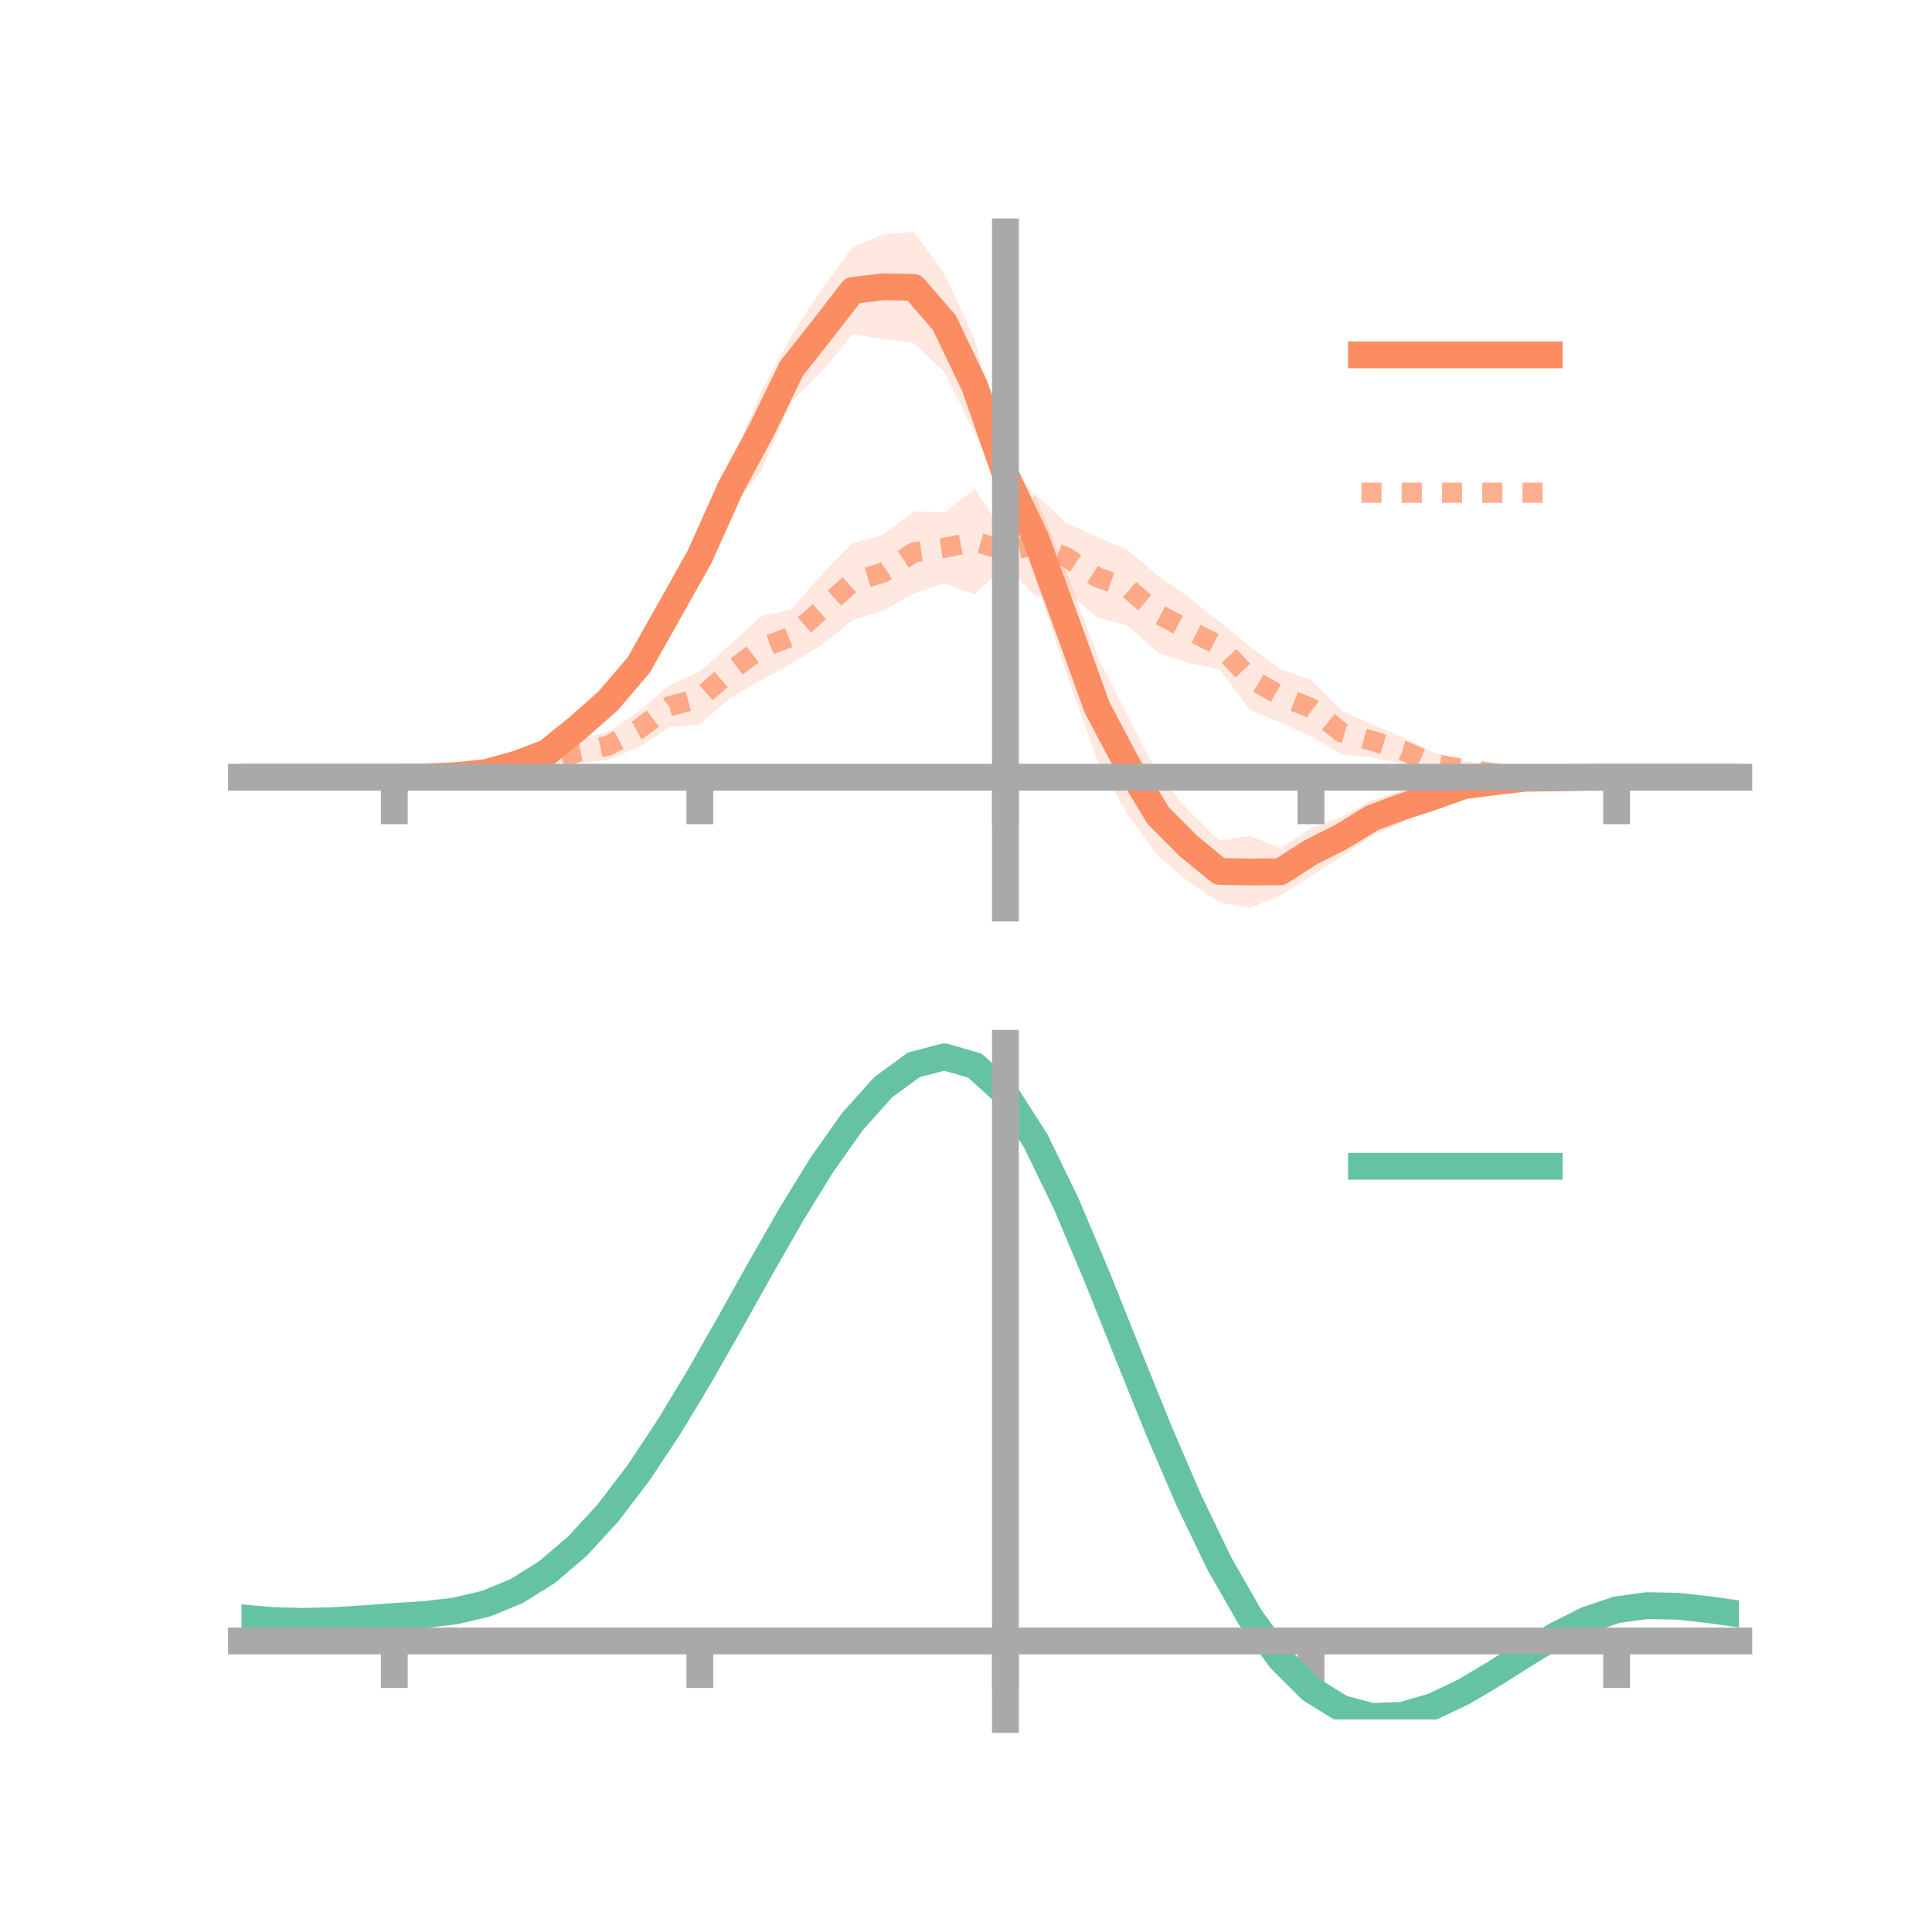<?xml version="1.0" encoding="utf-8" standalone="no"?>
<!DOCTYPE svg PUBLIC "-//W3C//DTD SVG 1.1//EN"
  "http://www.w3.org/Graphics/SVG/1.1/DTD/svg11.dtd">
<!-- Created with matplotlib (https://matplotlib.org/) -->
<svg height="144pt" version="1.1" viewBox="0 0 144 144" width="144pt" xmlns="http://www.w3.org/2000/svg" xmlns:xlink="http://www.w3.org/1999/xlink">
 <defs>
  <style type="text/css">*{stroke-linecap:butt;stroke-linejoin:round;}</style>
 </defs>
 <g id="figure_1">
  <g id="patch_1">
   <path d="M 0 144 
L 144 144 
L 144 0 
L 0 0 
z
" style="fill:none;"/>
  </g>
  <g id="axes_1">
   <g id="patch_2">
    <path d="M 18 67.68 
L 129.6 67.68 
L 129.6 17.28 
L 18 17.28 
z
" style="fill:none;"/>
   </g>
   <g id="PolyCollection_1">
    <path clip-path="url(#p10df04d481)" d="M 18 57.928 
L 18 57.928 
L 20.278 57.928 
L 22.555 57.928 
L 24.833 57.928 
L 27.11 57.928 
L 29.388 57.928 
L 31.665 57.836 
L 33.943 57.655 
L 36.22 57.279 
L 38.498 56.5 
L 40.776 55.356 
L 43.053 53.322 
L 45.331 50.885 
L 47.608 48.019 
L 49.886 43.92 
L 52.163 39.51 
L 54.441 34.718 
L 56.718 29.179 
L 58.996 25.003 
L 61.273 21.507 
L 63.551 18.414 
L 65.829 17.464 
L 68.106 17.28 
L 70.384 20.374 
L 72.661 25.327 
L 74.939 34.174 
L 77.216 37.05 
L 79.494 42.638 
L 81.771 48.831 
L 84.049 53.358 
L 86.327 57.765 
L 88.604 60.438 
L 90.882 62.651 
L 93.159 62.306 
L 95.437 63.2 
L 97.714 61.703 
L 99.992 60.87 
L 102.269 59.638 
L 104.547 58.939 
L 106.824 58.533 
L 109.102 57.865 
L 111.38 57.847 
L 113.657 57.712 
L 115.935 57.827 
L 118.212 57.88 
L 120.49 57.928 
L 122.767 57.928 
L 125.045 57.928 
L 127.322 57.928 
L 129.6 57.928 
L 129.6 57.928 
L 129.6 57.928 
L 127.322 57.928 
L 125.045 57.928 
L 122.767 57.928 
L 120.49 57.928 
L 118.212 57.997 
L 115.935 58.126 
L 113.657 58.301 
L 111.38 58.7 
L 109.102 59.256 
L 106.824 60.22 
L 104.547 61.3 
L 102.269 62.297 
L 99.992 63.859 
L 97.714 65.322 
L 95.437 66.749 
L 93.159 67.68 
L 90.882 67.24 
L 88.604 65.723 
L 86.327 63.825 
L 84.049 60.724 
L 81.771 56.636 
L 79.494 50.222 
L 77.216 43.263 
L 74.939 36.558 
L 72.661 32.293 
L 70.384 27.713 
L 68.106 25.563 
L 65.829 25.281 
L 63.551 24.889 
L 61.273 27.668 
L 58.996 29.934 
L 56.718 35.121 
L 54.441 38.032 
L 52.163 43.416 
L 49.886 47.127 
L 47.608 51.11 
L 45.331 53.581 
L 43.053 55.169 
L 40.776 56.826 
L 38.498 57.406 
L 36.22 57.89 
L 33.943 57.973 
L 31.665 57.973 
L 29.388 57.928 
L 27.11 57.928 
L 24.833 57.928 
L 22.555 57.928 
L 20.278 57.928 
L 18 57.928 
z
" style="fill:#fc8d62;fill-opacity:0.2;"/>
   </g>
   <g id="PolyCollection_2">
    <path clip-path="url(#p10df04d481)" d="M 18 57.928 
L 18 57.928 
L 20.278 57.928 
L 22.555 57.928 
L 24.833 57.928 
L 27.11 57.928 
L 29.388 57.928 
L 31.665 57.865 
L 33.943 57.693 
L 36.22 57.259 
L 38.498 56.786 
L 40.776 56.221 
L 43.053 55.173 
L 45.331 54.529 
L 47.608 53.001 
L 49.886 51.066 
L 52.163 50.061 
L 54.441 48.042 
L 56.718 45.927 
L 58.996 45.422 
L 61.273 42.784 
L 63.551 40.478 
L 65.829 39.85 
L 68.106 38.114 
L 70.384 38.2 
L 72.661 36.429 
L 74.939 39.969 
L 77.216 36.859 
L 79.494 38.979 
L 81.771 40.01 
L 84.049 41.004 
L 86.327 42.913 
L 88.604 44.519 
L 90.882 46.34 
L 93.159 48.175 
L 95.437 49.87 
L 97.714 50.669 
L 99.992 52.958 
L 102.269 53.974 
L 104.547 54.948 
L 106.824 56.063 
L 109.102 56.72 
L 111.38 57.109 
L 113.657 57.509 
L 115.935 57.697 
L 118.212 57.886 
L 120.49 57.928 
L 122.767 57.928 
L 125.045 57.928 
L 127.322 57.928 
L 129.6 57.928 
L 129.6 57.928 
L 129.6 57.928 
L 127.322 57.928 
L 125.045 57.928 
L 122.767 57.928 
L 120.49 57.928 
L 118.212 57.975 
L 115.935 58.06 
L 113.657 58.218 
L 111.38 58.153 
L 109.102 57.927 
L 106.824 57.78 
L 104.547 56.911 
L 102.269 56.457 
L 99.992 56.23 
L 97.714 54.878 
L 95.437 53.852 
L 93.159 52.91 
L 90.882 49.888 
L 88.604 49.431 
L 86.327 48.638 
L 84.049 46.643 
L 81.771 46.042 
L 79.494 44.105 
L 77.216 44.486 
L 74.939 42.102 
L 72.661 44.305 
L 70.384 43.471 
L 68.106 44.233 
L 65.829 45.517 
L 63.551 46.231 
L 61.273 48.037 
L 58.996 49.452 
L 56.718 50.7 
L 54.441 52.023 
L 52.163 54.004 
L 49.886 54.205 
L 47.608 55.699 
L 45.331 56.618 
L 43.053 56.923 
L 40.776 57.454 
L 38.498 57.909 
L 36.22 57.977 
L 33.943 58.025 
L 31.665 57.967 
L 29.388 57.928 
L 27.11 57.928 
L 24.833 57.928 
L 22.555 57.928 
L 20.278 57.928 
L 18 57.928 
z
" style="fill:#fc8d62;fill-opacity:0.2;"/>
   </g>
   <g id="matplotlib.axis_1">
    <g id="xtick_1">
     <g id="line2d_1">
      <defs>
       <path d="M 0 0 
L 0 3.5 
" id="ma93afd0586" style="stroke:#a9a9a9;stroke-width:2;"/>
      </defs>
      <g>
       <use style="fill:#a9a9a9;stroke:#a9a9a9;stroke-width:2;" x="29.388" xlink:href="#ma93afd0586" y="57.928"/>
      </g>
     </g>
    </g>
    <g id="xtick_2">
     <g id="line2d_2">
      <g>
       <use style="fill:#a9a9a9;stroke:#a9a9a9;stroke-width:2;" x="52.163" xlink:href="#ma93afd0586" y="57.928"/>
      </g>
     </g>
    </g>
    <g id="xtick_3">
     <g id="line2d_3">
      <g>
       <use style="fill:#a9a9a9;stroke:#a9a9a9;stroke-width:2;" x="74.939" xlink:href="#ma93afd0586" y="57.928"/>
      </g>
     </g>
    </g>
    <g id="xtick_4">
     <g id="line2d_4">
      <g>
       <use style="fill:#a9a9a9;stroke:#a9a9a9;stroke-width:2;" x="97.714" xlink:href="#ma93afd0586" y="57.928"/>
      </g>
     </g>
    </g>
    <g id="xtick_5">
     <g id="line2d_5">
      <g>
       <use style="fill:#a9a9a9;stroke:#a9a9a9;stroke-width:2;" x="120.49" xlink:href="#ma93afd0586" y="57.928"/>
      </g>
     </g>
    </g>
   </g>
   <g id="matplotlib.axis_2"/>
   <g id="line2d_6">
    <path clip-path="url(#p10df04d481)" d="M 18 57.928 
L 20.278 57.928 
L 22.555 57.928 
L 24.833 57.928 
L 27.11 57.928 
L 29.388 57.928 
L 31.665 57.905 
L 33.943 57.814 
L 36.22 57.584 
L 38.498 56.953 
L 40.776 56.091 
L 43.053 54.246 
L 45.331 52.233 
L 47.608 49.565 
L 49.886 45.523 
L 52.163 41.463 
L 54.441 36.375 
L 56.718 32.15 
L 58.996 27.468 
L 61.273 24.587 
L 63.551 21.651 
L 65.829 21.372 
L 68.106 21.421 
L 70.384 24.044 
L 72.661 28.81 
L 74.939 35.366 
L 77.216 40.156 
L 79.494 46.43 
L 81.771 52.734 
L 84.049 57.041 
L 86.327 60.795 
L 88.604 63.08 
L 90.882 64.946 
L 93.159 64.993 
L 95.437 64.975 
L 97.714 63.512 
L 99.992 62.364 
L 102.269 60.968 
L 104.547 60.12 
L 106.824 59.377 
L 109.102 58.561 
L 111.38 58.274 
L 113.657 58.006 
L 115.935 57.976 
L 118.212 57.939 
L 120.49 57.928 
L 122.767 57.928 
L 125.045 57.928 
L 127.322 57.928 
L 129.6 57.928 
" style="fill:none;stroke:#fc8d62;stroke-linecap:square;stroke-width:2;"/>
   </g>
   <g id="line2d_7">
    <path clip-path="url(#p10df04d481)" d="M 18 57.928 
L 20.278 57.928 
L 22.555 57.928 
L 24.833 57.928 
L 27.11 57.928 
L 29.388 57.928 
L 31.665 57.916 
L 33.943 57.859 
L 36.22 57.618 
L 38.498 57.348 
L 40.776 56.838 
L 43.053 56.048 
L 45.331 55.573 
L 47.608 54.35 
L 49.886 52.635 
L 52.163 52.033 
L 54.441 50.032 
L 56.718 48.313 
L 58.996 47.437 
L 61.273 45.41 
L 63.551 43.355 
L 65.829 42.683 
L 68.106 41.173 
L 70.384 40.835 
L 72.661 40.367 
L 74.939 41.035 
L 77.216 40.672 
L 79.494 41.542 
L 81.771 43.026 
L 84.049 43.824 
L 86.327 45.775 
L 88.604 46.975 
L 90.882 48.114 
L 93.159 50.543 
L 95.437 51.861 
L 97.714 52.773 
L 99.992 54.594 
L 102.269 55.215 
L 104.547 55.929 
L 106.824 56.922 
L 109.102 57.323 
L 111.38 57.631 
L 113.657 57.864 
L 115.935 57.879 
L 118.212 57.93 
L 120.49 57.928 
L 122.767 57.928 
L 125.045 57.928 
L 127.322 57.928 
L 129.6 57.928 
" style="fill:none;stroke:#fc8d62;stroke-dasharray:1.5,1.5;stroke-dashoffset:0;stroke-opacity:0.7;stroke-width:1.5;"/>
   </g>
   <g id="patch_3">
    <path d="M 74.939 67.68 
L 74.939 17.28 
" style="fill:none;stroke:#a9a9a9;stroke-linecap:square;stroke-linejoin:miter;stroke-width:2;"/>
   </g>
   <g id="patch_4">
    <path d="M 129.6 67.68 
L 129.6 17.28 
" style="fill:none;"/>
   </g>
   <g id="patch_5">
    <path d="M 18 57.928 
L 129.6 57.928 
" style="fill:none;stroke:#a9a9a9;stroke-linecap:square;stroke-linejoin:miter;stroke-width:2;"/>
   </g>
   <g id="patch_6">
    <path d="M 18 17.28 
L 129.6 17.28 
" style="fill:none;"/>
   </g>
   <g id="legend_1">
    <g id="line2d_8">
     <path d="M 101.475 26.449 
L 115.475 26.449 
" style="fill:none;stroke:#fc8d62;stroke-linecap:square;stroke-width:2;"/>
    </g>
    <g id="line2d_9"/>
    <g id="text_1">
     <!--   -->
     <g transform="translate(121.075 28.899)scale(0.07 -0.07)">
      <defs>
       <path id="DejaVuSans-32"/>
      </defs>
      <use xlink:href="#DejaVuSans-32"/>
     </g>
    </g>
    <g id="line2d_10">
     <path d="M 101.475 36.724 
L 115.475 36.724 
" style="fill:none;stroke:#fc8d62;stroke-dasharray:1.5,1.5;stroke-dashoffset:0;stroke-opacity:0.7;stroke-width:1.5;"/>
    </g>
    <g id="line2d_11"/>
    <g id="text_2">
     <!--   -->
     <g transform="translate(121.075 39.174)scale(0.07 -0.07)">
      <use xlink:href="#DejaVuSans-32"/>
     </g>
    </g>
   </g>
  </g>
  <g id="axes_2">
   <g id="patch_7">
    <path d="M 18 128.16 
L 129.6 128.16 
L 129.6 77.76 
L 18 77.76 
z
" style="fill:none;"/>
   </g>
   <g id="PolyCollection_3">
    <path clip-path="url(#p3d7c03e55f)" d="M 18 120.626 
L 18 120.541 
L 20.278 120.747 
L 22.555 120.818 
L 24.833 120.755 
L 27.11 120.601 
L 29.388 120.427 
L 31.665 120.274 
L 33.943 120.005 
L 36.22 119.459 
L 38.498 118.51 
L 40.776 117.068 
L 43.053 115.079 
L 45.331 112.537 
L 47.608 109.471 
L 49.886 105.95 
L 52.163 102.074 
L 54.441 97.972 
L 56.718 93.798 
L 58.996 89.727 
L 61.273 85.949 
L 63.551 82.662 
L 65.829 80.068 
L 68.106 78.369 
L 70.384 77.76 
L 72.661 78.427 
L 74.939 80.536 
L 77.216 84.167 
L 79.494 88.942 
L 81.771 94.429 
L 84.049 100.221 
L 86.327 105.96 
L 88.604 111.35 
L 90.882 116.154 
L 93.159 120.204 
L 95.437 123.396 
L 97.714 125.691 
L 99.992 127.109 
L 102.269 127.72 
L 104.547 127.632 
L 106.824 126.979 
L 109.102 125.911 
L 111.38 124.587 
L 113.657 123.168 
L 115.935 121.814 
L 118.212 120.675 
L 120.49 119.902 
L 122.767 119.594 
L 125.045 119.644 
L 127.322 119.902 
L 129.6 120.235 
L 129.6 120.345 
L 129.6 120.345 
L 127.322 120.035 
L 125.045 119.794 
L 122.767 119.753 
L 120.49 120.065 
L 118.212 120.849 
L 115.935 122.02 
L 113.657 123.424 
L 111.38 124.898 
L 109.102 126.274 
L 106.824 127.381 
L 104.547 128.059 
L 102.269 128.16 
L 99.992 127.559 
L 97.714 126.164 
L 95.437 123.923 
L 93.159 120.826 
L 90.882 116.911 
L 88.604 112.273 
L 86.327 107.069 
L 84.049 101.522 
L 81.771 95.919 
L 79.494 90.605 
L 77.216 85.977 
L 74.939 82.459 
L 72.661 80.421 
L 70.384 79.78 
L 68.106 80.369 
L 65.829 82.003 
L 63.551 84.491 
L 61.273 87.638 
L 58.996 91.248 
L 56.718 95.13 
L 54.441 99.105 
L 52.163 103.006 
L 49.886 106.69 
L 47.608 110.036 
L 45.331 112.951 
L 43.053 115.376 
L 40.776 117.283 
L 38.498 118.678 
L 36.22 119.604 
L 33.943 120.138 
L 31.665 120.397 
L 29.388 120.539 
L 27.11 120.697 
L 24.833 120.832 
L 22.555 120.882 
L 20.278 120.814 
L 18 120.626 
z
" style="fill:#66c2a5;fill-opacity:0.2;"/>
   </g>
   <g id="matplotlib.axis_3">
    <g id="xtick_6">
     <g id="line2d_12">
      <g>
       <use style="fill:#a9a9a9;stroke:#a9a9a9;stroke-width:2;" x="29.388" xlink:href="#ma93afd0586" y="122.308"/>
      </g>
     </g>
    </g>
    <g id="xtick_7">
     <g id="line2d_13">
      <g>
       <use style="fill:#a9a9a9;stroke:#a9a9a9;stroke-width:2;" x="52.163" xlink:href="#ma93afd0586" y="122.308"/>
      </g>
     </g>
    </g>
    <g id="xtick_8">
     <g id="line2d_14">
      <g>
       <use style="fill:#a9a9a9;stroke:#a9a9a9;stroke-width:2;" x="74.939" xlink:href="#ma93afd0586" y="122.308"/>
      </g>
     </g>
    </g>
    <g id="xtick_9">
     <g id="line2d_15">
      <g>
       <use style="fill:#a9a9a9;stroke:#a9a9a9;stroke-width:2;" x="97.714" xlink:href="#ma93afd0586" y="122.308"/>
      </g>
     </g>
    </g>
    <g id="xtick_10">
     <g id="line2d_16">
      <g>
       <use style="fill:#a9a9a9;stroke:#a9a9a9;stroke-width:2;" x="120.49" xlink:href="#ma93afd0586" y="122.308"/>
      </g>
     </g>
    </g>
   </g>
   <g id="matplotlib.axis_4"/>
   <g id="line2d_17">
    <path clip-path="url(#p3d7c03e55f)" d="M 18 120.584 
L 20.278 120.781 
L 22.555 120.85 
L 24.833 120.794 
L 27.11 120.649 
L 29.388 120.483 
L 31.665 120.336 
L 33.943 120.071 
L 36.22 119.531 
L 38.498 118.594 
L 40.776 117.175 
L 43.053 115.228 
L 45.331 112.744 
L 47.608 109.753 
L 49.886 106.32 
L 52.163 102.54 
L 54.441 98.538 
L 56.718 94.464 
L 58.996 90.488 
L 61.273 86.794 
L 63.551 83.577 
L 65.829 81.036 
L 68.106 79.369 
L 70.384 78.77 
L 72.661 79.424 
L 74.939 81.498 
L 77.216 85.072 
L 79.494 89.774 
L 81.771 95.174 
L 84.049 100.871 
L 86.327 106.515 
L 88.604 111.811 
L 90.882 116.532 
L 93.159 120.515 
L 95.437 123.66 
L 97.714 125.928 
L 99.992 127.334 
L 102.269 127.94 
L 104.547 127.846 
L 106.824 127.18 
L 109.102 126.092 
L 111.38 124.743 
L 113.657 123.296 
L 115.935 121.917 
L 118.212 120.762 
L 120.49 119.984 
L 122.767 119.673 
L 125.045 119.719 
L 127.322 119.968 
L 129.6 120.29 
" style="fill:none;stroke:#66c2a5;stroke-linecap:square;stroke-width:2;"/>
   </g>
   <g id="patch_8">
    <path d="M 74.939 128.16 
L 74.939 77.76 
" style="fill:none;stroke:#a9a9a9;stroke-linecap:square;stroke-linejoin:miter;stroke-width:2;"/>
   </g>
   <g id="patch_9">
    <path d="M 129.6 128.16 
L 129.6 77.76 
" style="fill:none;"/>
   </g>
   <g id="patch_10">
    <path d="M 18 122.308 
L 129.6 122.308 
" style="fill:none;stroke:#a9a9a9;stroke-linecap:square;stroke-linejoin:miter;stroke-width:2;"/>
   </g>
   <g id="patch_11">
    <path d="M 18 77.76 
L 129.6 77.76 
" style="fill:none;"/>
   </g>
   <g id="legend_2">
    <g id="line2d_18">
     <path d="M 101.475 86.929 
L 115.475 86.929 
" style="fill:none;stroke:#66c2a5;stroke-linecap:square;stroke-width:2;"/>
    </g>
    <g id="line2d_19"/>
    <g id="text_3">
     <!--   -->
     <g transform="translate(121.075 89.379)scale(0.07 -0.07)">
      <use xlink:href="#DejaVuSans-32"/>
     </g>
    </g>
   </g>
  </g>
 </g>
 <defs>
  <clipPath id="p10df04d481">
   <rect height="50.4" width="111.6" x="18" y="17.28"/>
  </clipPath>
  <clipPath id="p3d7c03e55f">
   <rect height="50.4" width="111.6" x="18" y="77.76"/>
  </clipPath>
 </defs>
</svg>
